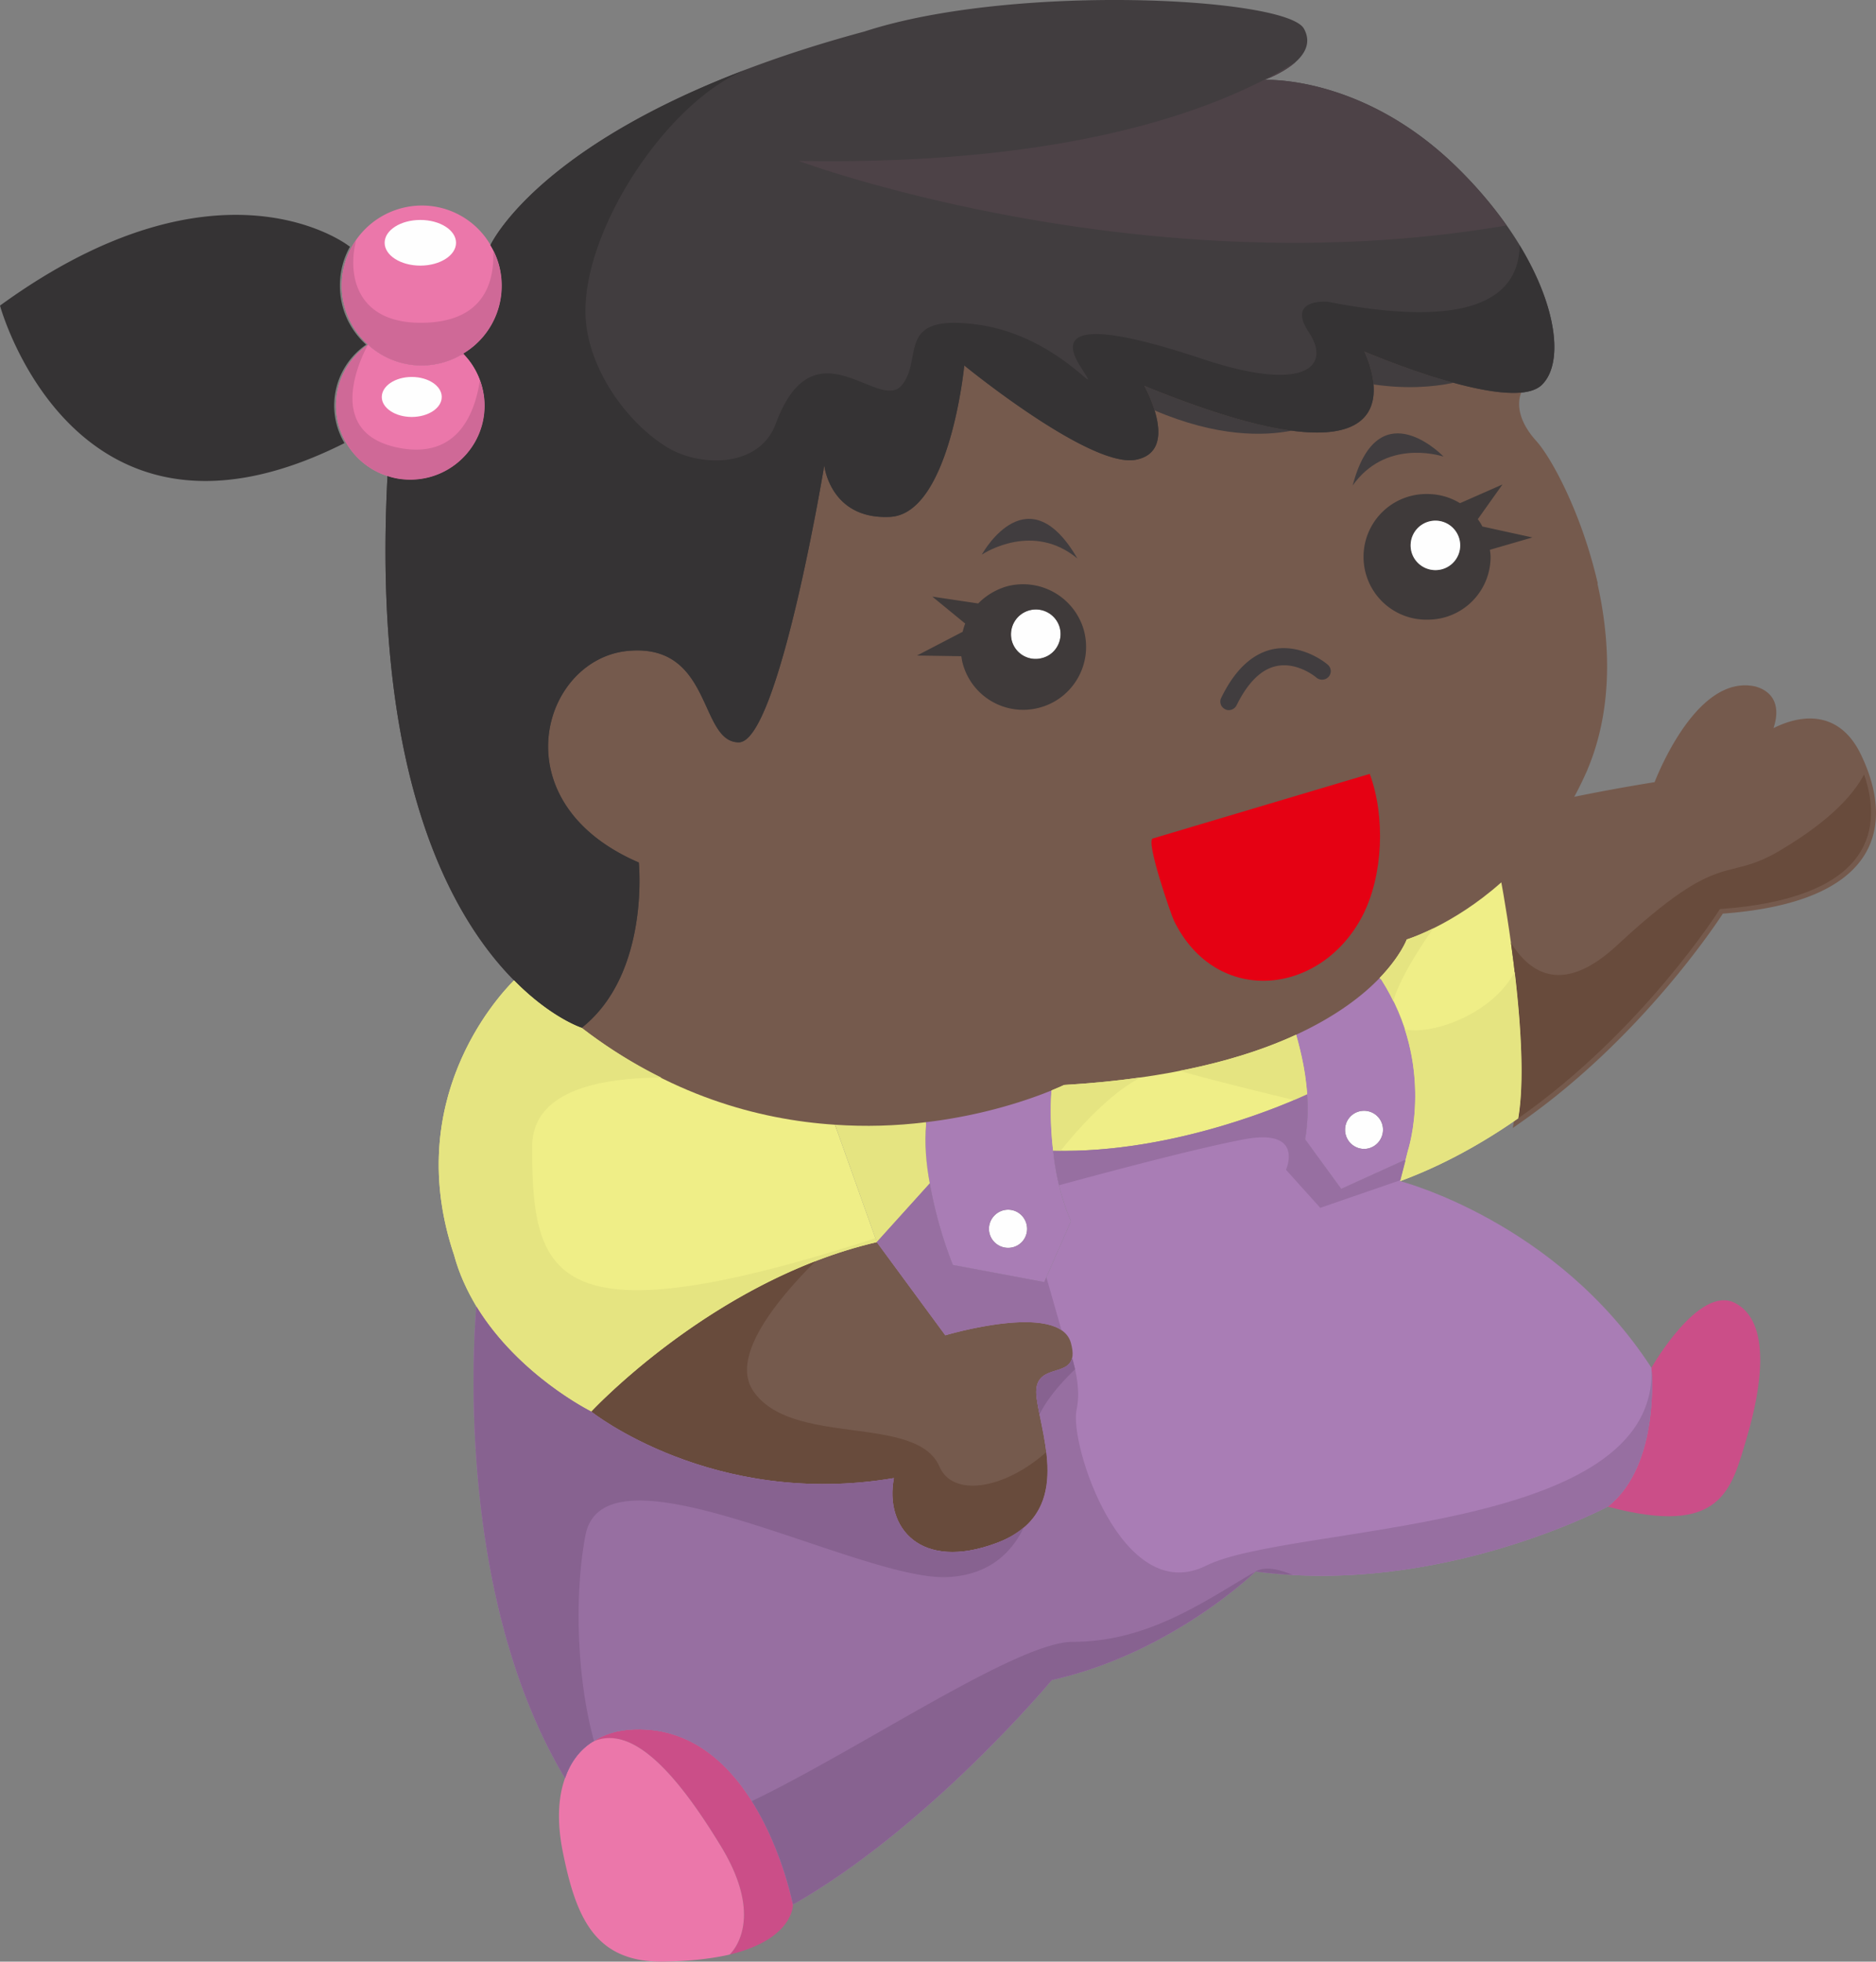 <svg xmlns="http://www.w3.org/2000/svg" width="113.138" height="118.23"><rect width="100%" height="100%" fill="#808080" stroke="none"/><g fill-rule="evenodd" stroke-miterlimit="10" data-paper-data="{&quot;isPaintingLayer&quot;:true}" style="mix-blend-mode:normal"><path fill="#755a4d" stroke="#755a4d" stroke-width=".5" d="M56.998 80.515s6.894-2.064 7.585.47c.688 2.518-2.414.797-2.07 3.315.346 2.534 2.179 7.01-2.413 8.73-4.605 1.72-6.784-.922-6.205-3.91-10.92 1.845-18.27-4.005-18.27-4.005s7.35-7.917 17.236-10.215zm49.422-36.028c.262-.178 3.847-2.602 5.612 1.158 1.847 3.894 1.38 8.494-8.273 9.181 0 0-4.646 7.351-12.177 12.61.746-4.294-.814-13.133-1.02-14.22a18.64 18.64 0 0 0 3.929-4.845h.014c1.812-.38 3.634-.714 5.462-1.005 0 0 2.414-6.54 5.86-5.742 1.848.551.718 2.631.593 2.863M82.33 33.598a3.784 3.784 0 0 0 3.793 3.785 3.79 3.79 0 0 0 3.79-3.785c0-.152-.026-.289-.04-.426l2.565-.745-3.02-.66c-.084-.153-.165-.302-.275-.442l1.49-2.09-2.566 1.127a3.771 3.771 0 0 0-1.944-.55 3.792 3.792 0 0 0-3.794 3.786m2.525 23.06s-.359.99-1.64 2.326c-1.008 1.045-2.595 2.284-5.035 3.414-3.103 1.432-7.584 2.656-14.01 3.028 0 0 6.275-11.632-5.681-16.23-11.956-4.584-19.996 2.823-19.996 2.823-8.439-3.622-5.86-12.227-.69-12.75 5.173-.51 4.304 5.507 6.73 5.507 2.4 0 5.157-16.685 5.157-16.685s.359 3.277 3.972 3.097c3.613-.179 4.481-9.127 4.481-9.127s7.585 6.194 10.342 5.686c2.65-.497.677-4.173.525-4.46 17.678 7.214 13.472-1.653 13.28-2.066.356.138 6.122 2.588 9.17 2.493-.152.481-.276 1.597.979 3.001.91.991 2.676 4.265 3.627 8.301-1.2.441-11.695 4.86-11.211 21.642m2.22-29.104c-.36-.372-4.014-3.827-5.489 1.748 1.958-2.766 5.128-1.858 5.489-1.748m-22.105 6.14c-2.938-5.067-5.6-.537-5.765-.233.235-.152 3.117-1.955 5.765.233m-4.248 1.68a3.966 3.966 0 0 0-1.737 1.032l-2.772-.413 1.987 1.624c-.07.167-.112.331-.153.497l-2.758 1.431 2.674.04c.028.152.042.291.084.428a3.77 3.77 0 0 0 4.647 2.67 3.792 3.792 0 0 0 2.677-4.638 3.814 3.814 0 0 0-4.649-2.672m16.273 4.806c1.281-.262 2.4.688 2.412.702.22.177.54.153.731-.055a.51.51 0 0 0-.055-.732c-.054-.054-1.517-1.277-3.295-.934-1.256.262-2.318 1.252-3.131 2.932a.507.507 0 0 0 .234.688.447.447 0 0 0 .222.056.539.539 0 0 0 .469-.289c.675-1.378 1.487-2.176 2.413-2.368m5.198 15.032c1.24-2.42 1.38-5.96.426-8.535L69.52 50.572c-.44.138 1.116 4.627 1.28 4.957 2.54 5.176 8.869 4.557 11.392-.318" data-paper-data="{&quot;origPos&quot;:null}"/><path fill="#cb4e88" d="M99.593 82.436s2.879-5.052 5.056-3.896c2.176 1.143 1.61 5.038.688 8.137-.922 3.097-1.488 5.974-8.375 4.13 3.209-2.52 2.632-8.371 2.632-8.371m-51.772 32.352s.068 2.078-3.817 3.016c.4-.398 1.999-2.41-.55-6.568-2.742-4.501-5.373-7.308-7.7-6.263.675-.456 1.515-.717 2.535-.743 7.466-.222 9.532 10.558 9.532 10.558"/><path fill="#eb77aa" d="M34.074 107.174c.316-.92.854-1.666 1.61-2.16.028-.015.04-.027.07-.041 2.328-1.047 4.959 1.763 7.7 6.263 2.55 4.159.95 6.168.55 6.568-1.017.232-2.326.4-3.993.425-4.133.055-5.276-2.643-6.076-6.65-.33-1.665-.302-3.177.139-4.405M20.889 26.706a4.448 4.448 0 0 1 1.309-5.933 4.77 4.77 0 0 0 3.238 1.253c.885-.001 1.753-.25 2.506-.717a4.443 4.443 0 0 1 1.282 3.14c0 2.464-2.011 4.46-4.477 4.46-.482 0-.938-.07-1.378-.22a4.445 4.445 0 0 1-2.48-1.983"/><path fill="#eb77aa" d="M27.942 21.31a4.75 4.75 0 0 1-2.506.717 4.765 4.765 0 0 1-3.238-1.255 4.768 4.768 0 0 1-1.584-3.564c0-.82.208-1.625.607-2.34a4.84 4.84 0 0 1 4.215-2.48 4.783 4.783 0 0 1 4.146 2.38v.016c.44.717.675 1.544.675 2.425a4.751 4.751 0 0 1-2.315 4.1"/><path fill="#fefefe" d="M62.852 39.66a1.487 1.487 0 0 1-1.833-1.044 1.507 1.507 0 0 1 1.063-1.832 1.497 1.497 0 0 1 1.83 1.047c.208.797-.26 1.625-1.06 1.83"/><path fill="#3f3a3a" d="M86.575 34.36a1.49 1.49 0 0 0 1.488-1.486 1.49 1.49 0 0 0-1.488-1.486c-.827 0-1.502.662-1.502 1.486a1.493 1.493 0 0 0 1.5 1.487m-.467-4.585a3.751 3.751 0 0 1 1.943.552l2.563-1.13-1.488 2.093c.104.139.196.286.275.442l3.017.66-2.562.743c.013.137.04.275.04.427a3.785 3.785 0 0 1-3.788 3.785 3.787 3.787 0 1 1 0-7.572"/><path fill="#fefefe" d="M85.073 32.874a1.494 1.494 0 0 1 2.988 0 1.49 1.49 0 0 1-1.486 1.487c-.827 0-1.502-.66-1.502-1.487"/><path fill="#3f3a3a" d="M63.913 37.83a1.494 1.494 0 0 0-1.833-1.044 1.502 1.502 0 0 0-1.06 1.83 1.484 1.484 0 0 0 1.832 1.044c.799-.204 1.267-1.032 1.06-1.83m1.46.18c.538 2.023-.662 4.1-2.672 4.638a3.772 3.772 0 0 1-4.643-2.67c-.041-.138-.054-.277-.082-.427l-2.673-.041 2.755-1.432c.038-.169.089-.334.152-.495l-1.983-1.624 2.768.412a3.967 3.967 0 0 1 1.737-1.033 3.81 3.81 0 0 1 4.642 2.672"/><path fill="#413d3f" d="M73.652 42.056c.813-1.678 1.873-2.67 3.128-2.931 1.777-.344 3.236.879 3.293.936a.51.51 0 0 1 .054.73.536.536 0 0 1-.731.055c-.011-.014-1.13-.965-2.411-.702-.922.19-1.734.992-2.41 2.368a.536.536 0 0 1-.47.289.44.44 0 0 1-.22-.056.506.506 0 0 1-.233-.69" data-paper-data="{&quot;origPos&quot;:null}"/><path fill="#e50113" d="m69.52 50.537 13.087-3.895c.95 2.573.813 6.113-.427 8.535-2.522 4.875-8.845 5.493-11.38.316-.165-.33-1.721-4.817-1.28-4.957z"/><path fill="#755a4d" stroke="#755a4d" stroke-width=".5" d="M63.416 65.722c-1.253.51-3.981 1.487-7.576 1.914a28.495 28.495 0 0 1-5.484.152c-4.67-.304-10.043-1.804-15.277-5.837 4.132-3.263 3.444-9.968 3.444-9.968s8.032-7.406 19.976-2.822c11.944 4.598 5.675 16.23 5.675 16.23s-.261.125-.758.33m21.423-9.1c-.482-16.78 10-21.2 11.2-21.64.855 3.635 1.032 7.9-.688 11.66a20.257 20.257 0 0 1-.87 1.695h-.013a18.667 18.667 0 0 1-3.926 4.844c-2.948 2.617-5.703 3.442-5.703 3.442" data-paper-data="{&quot;origPos&quot;:null}"/><path fill="#413d3f" d="M87.056 27.519c-.357-.11-3.526-1.02-5.482 1.747 1.474-5.575 5.125-2.12 5.482-1.747m-22.082 6.14c-2.647-2.187-5.525-.386-5.76-.232.166-.306 2.825-4.835 5.76.232" data-paper-data="{&quot;origPos&quot;:null}"/><path fill="#353334" d="M0 18.419c13.267-9.636 21.024-3.606 21.024-3.606l.082.055a4.79 4.79 0 0 0-.607 2.34 4.768 4.768 0 0 0 1.585 3.565 4.45 4.45 0 0 0-1.309 5.933C4.479 34.899 0 18.419 0 18.419" data-paper-data="{&quot;origPos&quot;:null}"/><path fill="#413d3f" d="M82.276 21.185c.193.413 4.396 9.28-13.267 2.067.152.288 2.122 3.964-.523 4.46-2.755.509-10.333-5.685-10.333-5.685s-.866 8.946-4.476 9.126c-3.61.18-3.967-3.097-3.967-3.097s-2.756 16.686-5.153 16.686c-2.424 0-1.556-6.017-6.723-5.507-5.166.523-7.743 9.128.689 12.748 0 0 .688 6.705-3.443 9.967 0 0-1.847-.593-4.078-2.863-3.75-3.785-8.582-12.238-7.632-30.398.44.152.895.22 1.377.22 2.465 0 4.478-1.996 4.478-4.461a4.444 4.444 0 0 0-1.283-3.14 4.751 4.751 0 0 0 2.315-4.1c0-.88-.233-1.707-.675-2.424v-.015c.277-.562 4.175-7.915 22.552-12.87C61.089-1.02 77.62-.167 78.64 1.733c1.046 1.887-2.4 3.085-2.4 3.085s5.844-.331 11.534 5.175c5.687 5.508 7.066 11.523 5.165 13.246-.332.287-.855.425-1.503.44-3.044.095-8.801-2.354-9.16-2.493" data-paper-data="{&quot;origPos&quot;:null}"/><path fill="#fefefe" d="M60.799 75.209a1.153 1.153 0 0 1-1.157-1.144c0-.634.523-1.156 1.157-1.156.633 0 1.143.522 1.143 1.156a1.14 1.14 0 0 1-1.143 1.144m20.32-7.12a1.14 1.14 0 0 1 1.143-1.141 1.14 1.14 0 0 1 1.144 1.142c0 .633-.511 1.157-1.144 1.157a1.152 1.152 0 0 1-1.143-1.157"/><path fill="#a97db5" d="m84.908 69.357-.152.606-.083-.027-3.787 1.72-2.18-2.987c.167-.952.18-1.873.126-2.712-.11-1.681-.523-3.042-.661-3.594 2.438-1.13 4.023-2.368 5.028-3.414l.096.083c3.335 5.164 1.613 10.324 1.613 10.324zm-1.502-1.267a1.14 1.14 0 0 0-1.143-1.142c-.635 0-1.145.51-1.145 1.142a1.154 1.154 0 0 0 1.145 1.157c.633 0 1.143-.524 1.143-1.157zm-19.893 1.267c.139 1.32.455 2.836 1.075 4.24l-1.613 3.677-5.51-1.033s-.936-2.257-1.391-4.915c-.22-1.17-.331-2.423-.22-3.58l-.014-.11c3.596-.426 6.323-1.404 7.576-1.914-.042.469-.11 1.888.098 3.634m-2.716 5.853c.635 0 1.145-.51 1.145-1.143 0-.634-.511-1.156-1.145-1.156-.633 0-1.156.522-1.156 1.156 0 .633.523 1.143 1.156 1.143"/><path fill="#a97db5" d="M99.593 82.436s.578 5.85-2.631 8.37c0 0-10.113 5.396-21.243 3.91 0 0-5.056 4.928-12.288 6.54 0 0-7.343 8.823-15.61 13.533 0 0-2.065-10.781-9.532-10.56-1.02.027-1.86.288-2.535.744-.028.014-.042.026-.07.04-.756.495-1.294 1.24-1.61 2.16-6.378-10.653-5.594-25.412-5.347-28.427 2.55 4.17 6.93 6.333 6.93 6.333S43 90.929 53.91 89.086c-.58 2.988 1.599 5.629 6.199 3.908 4.587-1.721 2.755-6.194 2.41-8.728-.343-2.518 2.756-.797 2.068-3.317-.69-2.532-7.578-.468-7.578-.468l-4.133-5.615 3.197-3.54c.455 2.658 1.39 4.915 1.39 4.915l5.512 1.033 1.612-3.676c-.62-1.405-.937-2.92-1.075-4.241 7.384.193 14.438-2.988 15.318-3.401.055.84.043 1.763-.123 2.713l2.177 2.986 3.788-1.72.083.028-.317 1.226s9.422 2.409 15.155 11.247"/><path fill="#efee87" d="M83.2 58.949c1.28-1.337 1.638-2.327 1.638-2.327s2.756-.825 5.703-3.441c.207 1.087 1.765 9.926 1.02 14.22-2.15 1.502-4.546 2.838-7.122 3.788l.317-1.226.152-.606s1.72-5.163-1.612-10.324l-.096-.084m-19.025 6.443c6.419-.373 10.896-1.597 13.996-3.03.138.552.55 1.914.66 3.594-.881.414-7.933 3.593-15.318 3.4-.207-1.747-.138-3.165-.097-3.634.498-.206.758-.33.758-.33"/><path fill="#e5e481" d="M55.854 67.745c-.11 1.158 0 2.41.22 3.58l-3.197 3.54-2.52-7.076c1.828.125 3.664.074 5.483-.153z"/><path fill="#efee87" d="M28.728 78.732c-.55-.922-1.033-1.94-1.336-3.07-3.128-9.251 2.52-15.488 3.609-16.575 2.233 2.27 4.078 2.863 4.078 2.863 5.235 4.033 10.608 5.535 15.277 5.839l2.522 7.075C43 77.163 35.658 85.08 35.658 85.08s-4.38-2.163-6.93-6.333v-.015"/><path fill="#413d3f" d="M69.63 24.735c-.23-.75-.562-1.372-.62-1.484 3.98 1.627 6.843 2.43 8.898 2.704-1.71.335-4.511.387-8.278-1.22m13.2-1.565c-.082-.981-.497-1.86-.555-1.985.236.092 2.799 1.177 5.392 1.885-1.304.273-2.928.378-4.837.1" data-paper-data="{&quot;origPos&quot;:null}"/><path fill="#353334" d="M23.369 28.69c.44.152.895.22 1.377.22 2.467 0 4.478-1.998 4.478-4.461a4.44 4.44 0 0 0-1.281-3.14 4.752 4.752 0 0 0 2.315-4.101c0-.881-.234-1.708-.677-2.438.237-.483 3.15-5.962 15.574-10.64-4.92 1.854-10.225 10-9.827 15.163.227 2.952 2.399 6.122 4.9 7.66 1.93 1.19 5.554 1.293 6.56-1.421 2.296-6.196 6.2-.688 7.578-2.294 1.378-1.606-.46-4.361 4.59-3.673 5.052.688 7.808 5.05 6.2 2.525-1.607-2.526 1.149-2.525 7.349-.46 6.198 2.067 7.805.46 6.428-1.606-1.377-2.064 1.149-1.835 1.149-1.835 9 1.757 11.512-.448 11.566-3.398 2.327 3.834 2.64 7.224 1.292 8.447-.332.289-.855.425-1.502.44-3.045.096-8.804-2.354-9.163-2.492.193.413 4.396 9.28-13.265 2.066.15.287 2.12 3.963-.524 4.46-2.754.508-10.332-5.686-10.332-5.686s-.868 8.948-4.478 9.127c-3.61.18-3.967-3.097-3.967-3.097S46.955 44.74 44.556 44.74c-2.424 0-1.555-6.017-6.721-5.507-5.167.523-7.743 9.128.689 12.75 0 0 .688 6.704-3.445 9.965 0 0-1.845-.59-4.078-2.861-3.747-3.786-8.582-12.24-7.632-30.398" data-paper-data="{&quot;origPos&quot;:null}"/><path fill="#4d4247" d="M48.166 9.699c17.009.298 25.87-3.375 29.99-5.983-.768.699-1.914 1.1-1.914 1.1s5.842-.33 11.53 5.177a25.023 25.023 0 0 1 3.083 3.594c-22.075 3.786-42.69-3.888-42.69-3.888" data-paper-data="{&quot;origPos&quot;:null}"/><path fill="#684b3c" d="M91.124 56.826c1.206 1.93 3.21 3.108 6.408.14 6.428-5.966 6.428-3.671 9.872-5.737 1.672-1.002 3.989-2.6 5.016-4.555 1.25 3.627.082 7.49-8.694 8.117 0 0-4.642 7.352-12.165 12.61.476-2.742.012-7.327-.438-10.574M35.657 85.079s5.57-6 13.53-9.07c-2.446 2.434-5.122 5.786-3.776 7.803 2.295 3.442 9.873 1.375 11.25 4.59.776 1.808 3.81 1.433 6.437-.88.254 2.13-.044 4.368-2.988 5.473-4.6 1.72-6.778-.922-6.2-3.91C43 90.93 35.658 85.08 35.658 85.08" data-paper-data="{&quot;origPos&quot;:null}"/><path fill="#e5e481" d="M31 59.087c2.234 2.27 4.079 2.863 4.079 2.863a28.945 28.945 0 0 0 4.802 2.996c-4.22.029-7.787.992-7.787 4.18 0 7.803 1.148 11.704 19.976 5.739.255-.082.48-.16.723-.24l.085.24C43 77.162 35.657 85.079 35.657 85.079s-4.38-2.162-6.928-6.333v-.014c-.55-.923-1.034-1.941-1.338-3.07-3.127-9.252 2.522-15.487 3.61-16.575m40.13 5.453c2.896-.568 5.215-1.333 7.04-2.178.137.553.55 1.914.66 3.595-.13.06-.407.187-.786.348-2.237-.54-5.136-1.257-6.914-1.765m-7.167 4.816c-.15 0-.3.005-.45 0-.208-1.746-.14-3.165-.098-3.634.497-.205.758-.33.758-.33 1.68-.1 3.22-.255 4.642-.46-1.866.945-3.777 3.085-4.851 4.425m20.874-12.735s.632-.195 1.6-.67c-1.078 1.545-2.075 3.194-2.41 4.39-.215-.433-.45-.872-.733-1.31l-.096-.083c1.28-1.337 1.639-2.327 1.639-2.327m.069 12.734s1.106-3.33-.186-7.316c1.619.354 5.258-.89 6.626-3.464.355 3 .608 6.549.213 8.826-2.15 1.5-4.545 2.836-7.122 3.787l.317-1.226.152-.606z"/><path fill="#976fa1" d="m63.104 76.978.905 3.163s.014.033.019.04c-1.81-1.26-7.017.3-7.017.3l-4.134-5.617 3.198-3.54a25.685 25.685 0 0 0 1.39 4.918l5.51 1.03.13-.294zm16.518-4.18-2.066-2.295s1.148-2.523-2.526-1.835c-2.99.56-9.021 2.184-11.162 2.77a15.913 15.913 0 0 1-.355-2.082c7.384.193 14.438-2.986 15.318-3.4.057.84.043 1.76-.123 2.712l2.177 2.988 3.788-1.721.083.029-.302 1.168z"/><path fill="#976fa1" d="M28.728 78.746c2.55 4.17 6.93 6.333 6.93 6.333S43 90.929 53.91 89.086c-.577 2.987 1.6 5.63 6.2 3.909 4.588-1.721 2.754-6.195 2.41-8.728-.29-2.133 1.878-1.237 2.135-2.435.28.938.497 2.114.272 3.127-.46 2.064 2.754 11.93 7.807 9.407 5.05-2.523 27.313-1.835 26.86-11.93 0 0 .577 5.85-2.633 8.37 0 0-10.11 5.397-21.242 3.91 0 0-5.057 4.929-12.288 6.539 0 0-7.343 8.825-15.608 13.534 0 0-2.068-10.78-9.534-10.56-1.02.027-1.86.289-2.534.744-.03.012-.042.026-.07.04-.757.495-1.295 1.239-1.61 2.16-6.38-10.653-5.594-25.413-5.347-28.426"/><path fill="#876290" d="M62.694 85.248c-.07-.35-.132-.68-.173-.981-.292-2.133 1.877-1.236 2.134-2.435.066.22.127.454.18.694-.806.776-1.68 1.76-2.14 2.722m15.269 9.673a28.47 28.47 0 0 1-2.245-.206c.524-.302 1.307-.185 2.245.206M28.728 78.746c2.55 4.17 6.93 6.333 6.93 6.333S43 90.929 53.91 89.086c-.577 2.987 1.6 5.63 6.2 3.909a5.35 5.35 0 0 0 1.637-.945c-.761 1.592-2.166 2.897-4.627 3.004-5.28.23-20.664-8.49-21.812-2.523-.667 3.47-.551 8.56.516 12.4-.023.017-.047.027-.07.042-.028.012-.041.026-.07.04-.756.495-1.294 1.239-1.61 2.16-6.38-10.653-5.593-25.413-5.346-28.426m35.97 20.209c4.592 0 8.036-2.514 11.02-4.24 0 0-5.056 4.928-12.286 6.54 0 0-7.345 8.824-15.61 13.533 0 0-.64-3.318-2.481-6.234 6.564-3.146 16.007-9.6 19.357-9.6"/><path fill="#cf6997" d="M21.22 14.867c.078-.14.17-.27.259-.4-.57 2.255.117 5.097 4.128 4.985 3.554-.1 4.218-2.4 4.142-4.35a4.61 4.61 0 0 1 .508 2.106 4.751 4.751 0 0 1-2.315 4.1 4.774 4.774 0 0 1-5.744-.535 4.768 4.768 0 0 1-1.584-3.565c0-.841.22-1.652.606-2.34"/><path fill="#fefefe" d="M23.197 14.633c0-.761.964-1.376 2.152-1.376 1.189 0 2.154.616 2.154 1.376 0 .76-.965 1.376-2.154 1.376-1.188 0-2.152-.615-2.152-1.376"/><path fill="#cf6997" d="M22.198 20.773s-3.134 5.39 2.032 6.25c3.426.57 4.425-2.184 4.71-4.108.175.48.285.992.285 1.534 0 2.464-2.013 4.46-4.478 4.46-.482 0-.936-.067-1.377-.22a4.443 4.443 0 0 1-2.48-1.983 4.448 4.448 0 0 1 1.309-5.933m5.575.626c.055-.032.115-.056.168-.09.026.026.044.058.07.085a6.003 6.003 0 0 1-.237.005"/><path fill="#fefefe" d="M23.025 23.927c0-.666.808-1.207 1.807-1.207 1 0 1.809.54 1.809 1.207 0 .664-.81 1.204-1.81 1.204-.997 0-1.807-.541-1.807-1.205"/></g></svg>